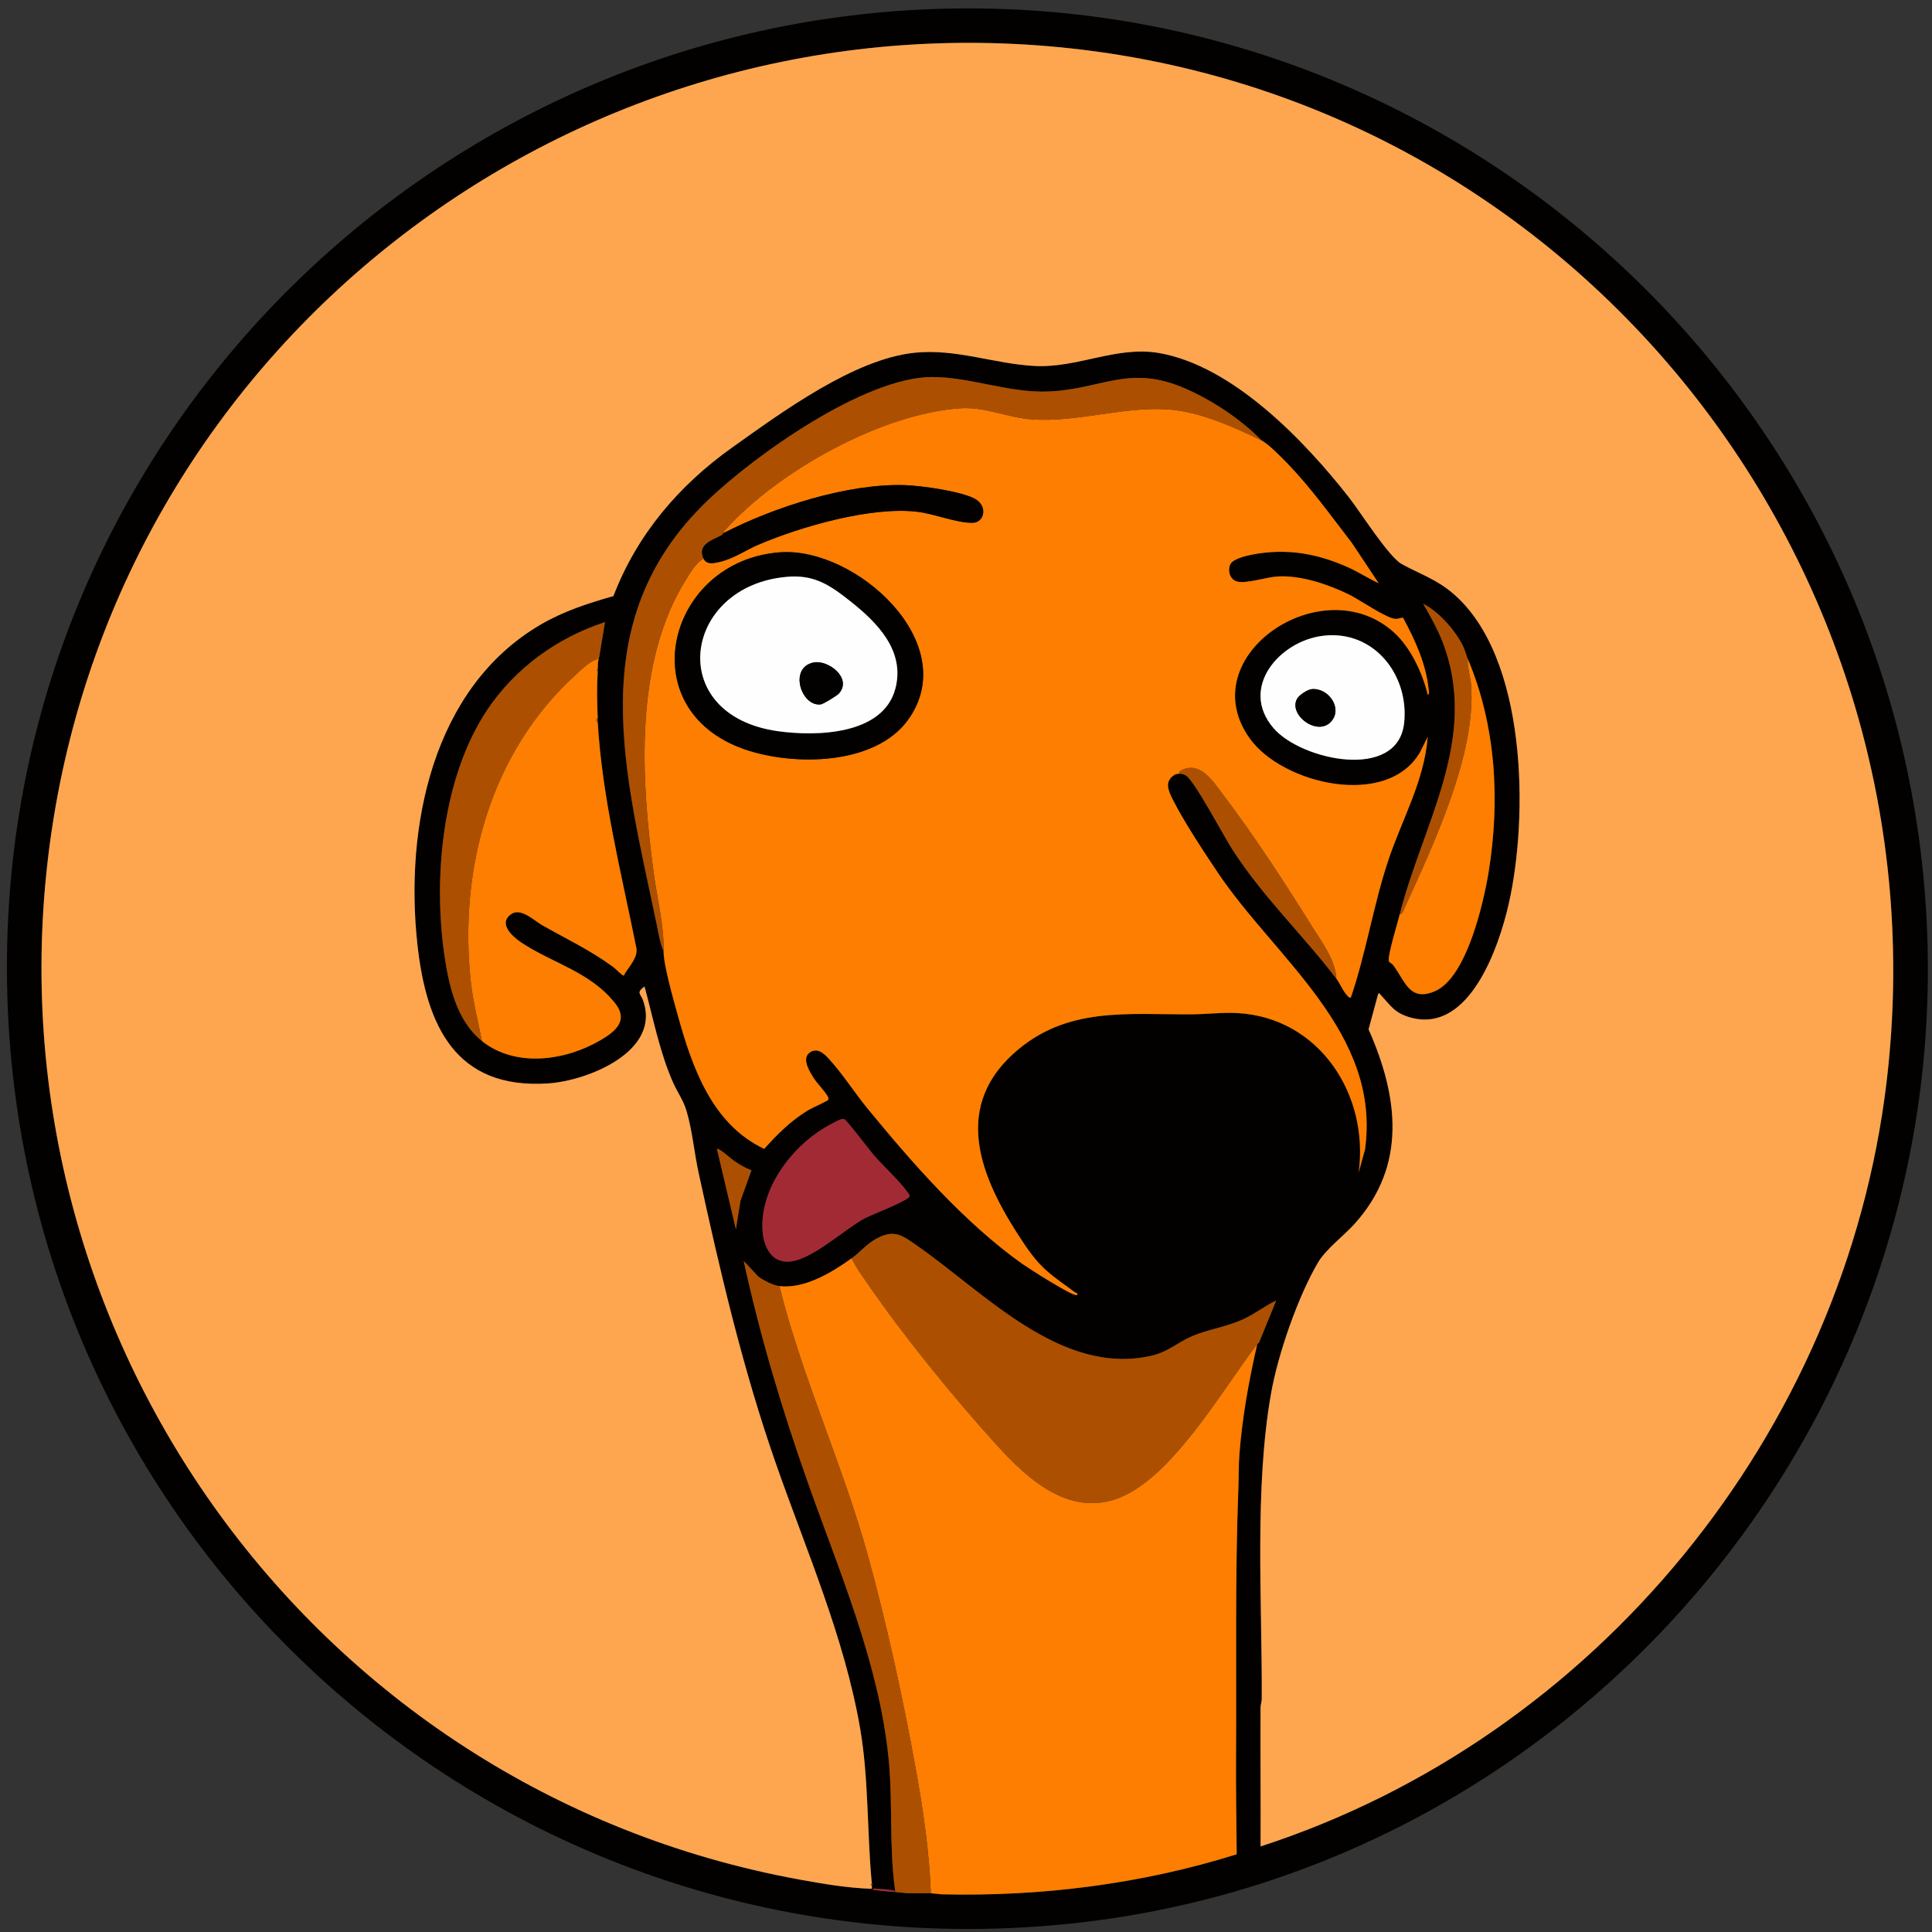 <?xml version="1.0" encoding="UTF-8"?>
<svg id="Calque_1" xmlns="http://www.w3.org/2000/svg" version="1.1" viewBox="0 0 841.89 841.89"  width="200px" height="200px">
  <rect x="0" y="0" width="841.89" height="841.89" fill="#333333" stroke="none"/>
  <!-- Generator: Adobe Illustrator 29.1.0, SVG Export Plug-In . SVG Version: 2.1.0 Build 142)  -->
  <defs>
    <style>
      .st0 {
        fill: #ac5000;
      }

      .st1 {
        fill: #fd7e00;
      }

      .st2 {
        display: none;
      }

      .st2, .st3 {
        fill: #fefefe;
      }

      .st4 {
        fill: #020100;
      }

      .st5 {
        fill: #a22a34;
      }

      .st6 {
        fill: #fea64f;
      }
    </style>
  </defs>
  <g id="Calque_2">
    <g id="Calque_3">
      <g id="Calque_4">
        <g>
          <path class="st2" d="M877.47-33.75v912.14H-34.67V-33.75h912.14ZM412.32,3.77C190.22,8.88,9.27,187.14,3.18,409.68c-6.86,250.64,204.75,450.36,454.63,429.39,223.09-18.73,392.71-213.3,381.79-437.13C828.58,175.88,639.01-1.44,412.32,3.77Z"/>
          <path class="st4" d="M412.32,3.77c226.69-5.21,416.26,172.11,427.28,398.16,10.91,223.83-158.7,418.4-381.79,437.13C207.93,860.04-3.68,660.32,3.18,409.68,9.27,187.14,190.22,8.88,412.32,3.77ZM379.9,820.62c-2.13-22.38-1.29-45.49-5.09-67.49-6.84-39.64-23.47-77.53-36.67-115.27-14.45-41.32-24.44-84.15-33.74-126.94-1.89-8.7-2.72-18.4-5.23-26.81-1.44-4.82-3.83-7.87-5.77-12.19-5.84-12.96-8.82-28.36-12.54-42.07-3.7,2.79-1.78,3.02-.73,5.83,8.29,22.3-23.83,35.25-41.23,36.42-40.54,2.72-53.14-25.4-57-60.52-5.59-50.9,6.36-111.75,53.68-139.41,10.03-5.86,20.6-9.28,31.73-12.44,10.27-26.83,28.54-48.25,51.76-64.75,21.54-15.31,53.1-38.61,79.59-41.29,18.07-1.83,34.79,4.9,52.34,5.78,18.69.94,35.7-8.87,54.17-5.63,32.18,5.64,63.42,38.3,82.69,62.94,4.97,6.36,17.29,25.86,22.95,28.99,8.06,4.45,15.03,6.53,22.49,12.94,32.21,27.67,32.81,97.17,24.12,135.29-4.25,18.6-16.96,56.15-42.39,49.48-7.21-1.89-8.81-5.05-13.37-9.93-.45-.48-.46-1.2-1.14-.33l-4.14,15.31c13.01,29.34,16.8,59.32-6.04,84.71-4.76,5.29-12.57,11.07-16.03,16.97-8.72,14.85-17.39,39.84-20.39,56.79-7.39,41.75-3.88,90.52-4.09,133.29,0,1.39-.52,2.58-.53,3.84-.11,20.15.12,40.31.02,60.46,146.04-47.43,254.42-180.11,272.75-332.83,27.2-226.66-137.69-432.36-365.23-451.63C244.85,2.19,54.53,150.63,22.7,360.75c-32.71,215.87,111.56,419.13,325.56,458.26,10.34,1.89,20.88,3.68,31.38,4.06.54-.14.21-1.02.27-1.48,0-.07.35-.2.33-.58,0-.18-.32-.29-.33-.39ZM289.12,414.31c-.1,5.92,4.31,21.3,6.07,27.67,6.31,22.85,14.88,47.81,37.79,58.66,5.84-6.53,11.56-12.22,19.09-16.82,1.4-.85,8.39-4.04,8.68-4.43.42-.58.21-.91-.04-1.47-.86-1.92-4.64-5.74-6.08-8.01-1.75-2.77-5.68-8.81-1.64-11.37,3.26-2.07,5.9.44,7.95,2.64,5.84,6.25,11.43,15,17.02,21.82,19.51,23.8,42.21,49.73,67.31,67.64,2.46,1.75,22.69,14.75,23.94,13.68.85-.73-.66-1.06-.92-1.25-10.24-7.54-14.52-9.86-21.91-20.83-17.54-26.02-32.82-57.92-4.61-83.28,22.83-20.53,49.3-16.76,77.7-16.96,6.55-.04,13.26-.91,19.9-.53,35.62,2.07,57.24,35.61,52.65,69.44l2.77-10.08c7.01-50.98-39.14-83.14-64.34-120.83-6.24-9.33-14.64-22.01-19.59-31.87-1.89-3.76-3.52-7.68.88-10.46.77-.48,2.03-.48,2.11-.55,1,.04,2,.26,2.87.77,3.66,2.12,16.65,26.65,20.22,32.2,13.58,21.07,30.53,36.93,45.35,56.35,1.63,2.13,2.79,5.4,4.86,7.51.46.47.63.92,1.44.74,6.62-19.38,9.77-39.89,16.16-59.33,5.92-17.98,15.89-34.99,17.33-54.26l-3.31,6.63c-14.25,24.76-60.01,14.01-74.27-6-25.53-35.84,31.89-74.52,63.02-46.03,7.15,6.54,12.34,17.61,14.56,26.95.91.07.47-1.57.42-2.12-1.1-11.23-5.89-21.58-11.15-31.34-1.07-.07-2.02.5-3.11.5-3.93,0-16.11-8.58-20.79-10.81-9.12-4.34-20.5-8.25-30.69-7.7-4.81.26-13.79,3.3-17.72,2.22-3.14-.86-4.21-4.61-3.01-7.42,1.07-2.51,7.2-3.87,9.73-4.35,14.94-2.83,28.36-.44,42.02,5.75,4.44,2.01,8.49,4.74,12.93,6.73l-11.74-17.63c-9.05-11.7-17.75-23.92-28.05-34.57-2.41-2.49-8.34-8.56-11.18-9.94-8.98-9.21-21.23-17.36-33.03-22.56-24.96-10.99-36.52.37-60.43,1.19-16.94.58-33.99-6.45-50.46-6.32-29.26.22-76.8,33.9-97.61,53.89-55.24,53.06-35.66,119.18-21.92,185.54.72,3.48,1.32,7.4,2.76,10.59ZM609.99,398.29c-.85,3.33-5.49,18.55-4.79,20.55.22.61,1.28.96,1.8,1.62,5.2,6.69,7.06,16.37,18.37,11.42,13.71-5.99,21.1-38.34,23.31-51.93,5.04-31.05,3.23-63.76-9.08-92.82-.85-2.02-1.19-3.95-2.35-6.15-3.57-6.82-10.22-14.32-17.06-17.88,3.04,5.42,6.25,10.94,8.48,16.76,16.03,41.83-8.55,78.69-18.68,118.44ZM209.99,453.63c14.59,11.67,36.16,8.65,51.47-.23,6.64-3.85,12.62-8.62,6.55-16.28-10.91-13.76-27.54-17.47-40.98-26.5-3.73-2.5-10.19-8.32-4.17-12.34,4.24-2.83,9.86,2.87,13.51,4.94,10.63,6.02,20.93,10.87,30.87,18.16.91.67,3.61,3.36,4.17,3.6.82.35.66-.35.82-.62,2.06-3.36,5.79-7.25,5.11-11.15-6.47-32.29-14.93-65.43-16.86-98.42-.02-.28.03-1.2,0-1.94-.3-6.81-.43-13.58,0-20.39.03-.46,0-.91,0-.97.12-1.46-.14-2.95.49-4.37l2.66-16.03c-20.8,6.78-39.27,20.14-51.41,38.4-19.31,29.04-23.46,72.05-18.67,105.96,1.92,13.59,5.33,29.28,16.44,38.17ZM576.38,277.06c-18.94,2.38-36.4,22.69-21.49,40.17,12.02,14.09,54.3,23.28,56.99-2.25,2.2-20.94-13.3-40.72-35.5-37.92ZM366.67,487.69c-1.03.17-5.89,2.88-7.12,3.6-14.9,8.78-28.57,27.1-27.24,45.12.47,6.42,3.46,13.46,10.94,13.37,10.09-.12,24.52-14.13,33.9-19.05,2.81-1.47,18.83-7.56,19.19-9.45.12-.64-.55-1.37-.91-1.87-3.61-5.01-10.49-11.2-14.81-16.26-1.75-2.05-11.75-15.21-12.72-15.47-.46-.12-.78-.07-1.22,0ZM327.46,509.96c-2.68-.91-5.37-2.6-7.72-4.19-1.13-.77-6.54-5.76-7.32-5.05l8.26,34.95,1.97-12.34,4.81-13.36ZM371.16,548.29c-8.62,6.18-20.61,13.46-31.55,12.14-2.7-.33-7.02-2.49-9.18-4.17l-6.34-6.76c7.22,33.14,16.83,65.19,28.14,97.1,13.73,38.76,30.72,78.02,34.96,119.41,1.97,19.25.14,38.78,2.92,58.01-1.68-.62-5.93-.8-8.02-.97-.54-.04-1.81-.36-1.69.48,3.38.43,6.8.74,10.19.98,1.45.1,4.08.49,5.1.49h9.22c1.31,0,3.76.44,5.58.49,43.28,1.03,87.19-4.52,128.42-17.46-.15-14.48-.37-28.99-.29-43.49.23-38.48-.46-77.55,1.01-115.98.19-5.01.08-10.06.47-15.06,1.26-16.13,4.16-32.1,7.76-47.82.16-.2.77-.37.86-.82l7.39-18.11c-4.78,2.24-8.97,5.57-13.75,7.85-7.66,3.65-15.61,4.55-22.91,7.68-6.38,2.73-10.32,6.81-17.71,8.51-39.28,9.02-72.92-27.65-101.79-47.73-6.69-4.65-10.1-7.64-18.12-3.25-4.28,2.34-7.15,5.98-10.67,8.5Z"/>
          <path class="st6" d="M379.9,821.59c-.05.47.27,1.34-.27,1.48-10.5-.38-21.04-2.17-31.38-4.06C134.25,779.88-10.01,576.62,22.7,360.75,54.53,150.63,244.85,2.19,456.83,20.14c227.54,19.27,392.43,224.97,365.23,451.63-18.33,152.72-126.71,285.4-272.75,332.83.1-20.14-.13-40.31-.02-60.46,0-1.26.52-2.45.53-3.84.21-42.77-3.3-91.54,4.09-133.29,3-16.95,11.67-41.94,20.39-56.79,3.47-5.91,11.27-11.68,16.03-16.97,22.84-25.39,19.05-55.37,6.04-84.71l4.14-15.31c.68-.87.69-.15,1.14.33,4.56,4.89,6.15,8.04,13.37,9.93,25.42,6.67,38.14-30.88,42.39-49.48,8.7-38.12,8.09-107.62-24.12-135.29-7.46-6.41-14.44-8.49-22.49-12.94-5.66-3.13-17.98-22.63-22.95-28.99-19.27-24.64-50.51-57.29-82.69-62.94-18.47-3.24-35.48,6.57-54.17,5.63-17.55-.88-34.28-7.61-52.34-5.78-26.49,2.68-58.05,25.98-79.59,41.29-23.21,16.5-41.48,37.92-51.76,64.75-11.13,3.17-21.7,6.58-31.73,12.44-47.31,27.65-59.27,88.51-53.68,139.41,3.86,35.12,16.45,63.24,57,60.52,17.4-1.17,49.53-14.12,41.23-36.42-1.05-2.81-2.97-3.04.73-5.83,3.73,13.71,6.71,29.11,12.54,42.07,1.94,4.32,4.33,7.37,5.77,12.19,2.51,8.41,3.34,18.11,5.23,26.81,9.29,42.79,19.28,85.62,33.74,126.94,13.2,37.74,29.83,75.63,36.67,115.27,3.8,22,2.96,45.11,5.09,67.49l-.48.72.48.25Z"/>
          <path class="st1" d="M549.8,191.98c2.83,1.38,8.76,7.44,11.18,9.94,10.3,10.65,19,22.87,28.05,34.57l11.74,17.63c-4.44-1.99-8.49-4.71-12.93-6.73-13.66-6.19-27.08-8.59-42.02-5.75-2.52.48-8.65,1.84-9.73,4.35-1.2,2.81-.12,6.56,3.01,7.42,3.93,1.07,12.91-1.97,17.72-2.22,10.19-.54,21.57,3.36,30.69,7.7,4.68,2.23,16.85,10.8,20.79,10.81,1.09,0,2.04-.57,3.11-.5,5.26,9.77,10.05,20.12,11.15,31.34.05.54.49,2.19-.42,2.12-2.23-9.34-7.41-20.41-14.56-26.95-31.13-28.49-88.55,10.19-63.02,46.03,14.25,20.01,60.02,30.76,74.27,6l3.31-6.63c-1.44,19.28-11.41,36.28-17.33,54.26-6.4,19.43-9.55,39.94-16.16,59.33-.82.18-.98-.27-1.44-.74-2.07-2.11-3.24-5.38-4.86-7.51-.43-8.26-6.62-16.28-10.96-23.26-11.56-18.57-25.17-39.42-38.35-56.8-4.33-5.71-10.26-15.32-18.65-10.46-.59.34-.44,1.15-.49,1.19-.08.07-1.35.06-2.11.55-4.4,2.78-2.77,6.69-.88,10.46,4.95,9.86,13.35,22.54,19.59,31.87,25.2,37.69,71.35,69.85,64.34,120.83l-2.77,10.08c4.59-33.83-17.04-67.36-52.65-69.44-6.64-.39-13.35.48-19.9.53-28.4.19-54.87-3.57-77.7,16.96-28.2,25.36-12.92,57.26,4.61,83.28,7.39,10.96,11.67,13.29,21.91,20.83.25.19,1.77.52.92,1.25-1.25,1.07-21.48-11.93-23.94-13.68-25.1-17.91-47.81-43.84-67.31-67.64-5.59-6.82-11.17-15.57-17.02-21.82-2.05-2.19-4.69-4.7-7.95-2.64-4.04,2.56-.11,8.61,1.64,11.37,1.44,2.27,5.21,6.08,6.08,8.01.25.56.46.89.04,1.47-.29.4-7.28,3.58-8.68,4.43-7.53,4.6-13.26,10.29-19.09,16.82-22.92-10.85-31.48-35.8-37.79-58.66-1.76-6.37-6.17-21.75-6.07-27.67.19-11.27-2.78-22.51-4.3-33.81-5.52-40.99-8.74-91.89,14.29-128.29,1.89-2.99,4.27-7.21,7.48-8.78,1.31,2.9,4.98,1.89,7.38,1.32,5.77-1.39,11.02-5.06,16.42-7.37,18.68-7.99,49.5-16.85,69.64-14.33,7.18.9,17.01,4.91,23.8,4.76,5.07-.11,6.65-7.13,1.17-10.32-5.86-3.41-23.75-5.87-30.8-6.09-24.87-.79-56.92,9.58-78.88,20.87-.01-.96.66-1.35,1.2-1.95,22.89-25.21,67.68-50.12,101.96-52.41,10.8-.72,20.51,4.09,31.07,4.84,19.63,1.4,39.5-5.61,59.21-4.36,13.79.88,28.71,7.61,41.02,13.59ZM339.99,240.67c-49.11,3.55-65.65,68.3-15.69,85.79,21.25,7.44,57.14,7.23,71.52-12.96,23.73-33.32-23.02-75.19-55.83-72.82Z"/>
          <path class="st1" d="M371.16,548.29c1.58,3.59,4.15,7.08,6.4,10.35,16.14,23.49,37.75,50.08,56.94,71.21,12.97,14.29,30.56,30.51,51.6,23.43,24.06-8.09,46.47-47.69,61.76-67.61-3.6,15.72-6.5,31.69-7.76,47.82-.39,5-.28,10.06-.47,15.06-1.47,38.42-.78,77.49-1.01,115.98-.09,14.5.13,29.01.29,43.49-41.23,12.94-85.13,18.48-128.42,17.46l-4.86-.48c-.69-18-3.27-35.81-6.46-53.49-5.48-30.38-12.66-63.5-20.86-93.22-11.02-39.92-28.68-77.66-38.7-117.86,10.94,1.32,22.93-5.95,31.55-12.14Z"/>
          <path class="st0" d="M371.16,548.29c3.52-2.52,6.39-6.16,10.67-8.5,8.02-4.38,11.44-1.4,18.12,3.25,28.87,20.08,62.51,56.75,101.79,47.73,7.38-1.69,11.33-5.78,17.71-8.51,7.29-3.12,15.25-4.03,22.91-7.68,4.78-2.28,8.97-5.6,13.75-7.85l-7.39,18.11c-.09.45-.7.62-.86.82-15.29,19.92-37.69,59.52-61.76,67.61-21.04,7.08-38.63-9.14-51.6-23.43-19.19-21.14-40.81-47.72-56.94-71.21-2.25-3.27-4.82-6.76-6.4-10.35Z"/>
          <path class="st1" d="M260.96,287.13c-.63,1.42-.36,2.91-.49,4.37l-.48.72.48.25c-.43,6.81-.3,13.58,0,20.39-.76.2-.73,1.78,0,1.94,1.94,32.99,10.39,66.13,16.86,98.42.68,3.9-3.05,7.79-5.11,11.15-.17.27,0,.97-.82.62-.56-.24-3.26-2.93-4.17-3.6-9.94-7.3-20.24-12.15-30.87-18.16-3.65-2.07-9.28-7.77-13.51-4.94-6.02,4.02.44,9.83,4.17,12.34,13.45,9.03,30.07,12.74,40.98,26.5,6.07,7.65.09,12.43-6.55,16.28-15.31,8.88-36.87,11.9-51.47.23-1.67-8.69-3.9-17.14-4.85-25.98-5.32-49.25,8.74-100.17,45.86-133.75,2.71-2.45,6.39-6.25,9.96-6.78Z"/>
          <path class="st0" d="M549.8,191.98c-12.31-5.97-27.23-12.71-41.02-13.59-19.71-1.26-39.58,5.76-59.21,4.36-10.56-.75-20.27-5.56-31.07-4.84-34.28,2.29-79.07,27.21-101.96,52.41-.55.6-1.21.99-1.2,1.95-.25.13-.49.76-.86.95-4.08,2.16-10.72,3.94-7.88,10.22-3.21,1.57-5.59,5.79-7.48,8.78-23.03,36.39-19.81,87.3-14.29,128.29,1.52,11.3,4.49,22.54,4.3,33.81-1.44-3.19-2.04-7.11-2.76-10.59-13.74-66.36-33.32-132.48,21.92-185.54,20.81-19.99,68.35-53.67,97.61-53.89,16.47-.12,33.51,6.91,50.46,6.32,23.9-.82,35.47-12.18,60.43-1.19,11.79,5.19,24.05,13.35,33.03,22.56Z"/>
          <path class="st0" d="M339.61,560.43c10.01,40.2,27.68,77.94,38.7,117.86,8.2,29.71,15.38,62.84,20.86,93.22,3.19,17.68,5.77,35.49,6.46,53.49l4.86.48c-1.82-.04-4.27-.49-5.58-.49h-9.22c-1.01,0-3.65-.38-5.1-.49-.13-.17-.29-.41-.49-.49-2.77-19.22-.95-38.75-2.92-58.01-4.23-41.4-21.23-80.65-34.96-119.41-11.3-31.91-20.91-63.96-28.14-97.1l6.34,6.76c2.16,1.67,6.48,3.84,9.18,4.17Z"/>
          <path class="st1" d="M609.99,398.29c1.22.21,1.64-1.75,2.03-2.59,12.51-27.48,31.22-66.84,29.04-97.16-.27-3.78-1.75-7.58-1.45-11.41,12.31,29.06,14.12,61.77,9.08,92.82-2.21,13.6-9.6,45.94-23.31,51.93-11.32,4.95-13.18-4.73-18.37-11.42-.51-.66-1.58-1-1.8-1.62-.7-2,3.94-17.22,4.79-20.55Z"/>
          <path class="st0" d="M209.99,453.63c-11.12-8.89-14.52-24.58-16.44-38.17-4.79-33.91-.64-76.92,18.67-105.96,12.14-18.26,30.61-31.62,51.41-38.4l-2.66,16.03c-3.57.53-7.25,4.33-9.96,6.78-37.11,33.57-51.17,84.5-45.86,133.75.95,8.83,3.18,17.29,4.85,25.98Z"/>
          <path class="st3" d="M576.38,277.06c22.2-2.79,37.69,16.98,35.5,37.92-2.68,25.53-44.97,16.34-56.99,2.25-14.91-17.48,2.55-37.79,21.49-40.17ZM571.53,300.32c-1.81.21-5.27,2.47-6.21,4.02-4.22,6.96,8.78,16.92,14.83,9.98,5.07-5.82-1.46-14.82-8.62-14Z"/>
          <path class="st5" d="M366.67,487.69c.45-.07.76-.13,1.22,0,.97.26,10.97,13.42,12.72,15.47,4.32,5.06,11.2,11.24,14.81,16.26.36.5,1.03,1.23.91,1.87-.36,1.89-16.38,7.98-19.19,9.45-9.38,4.92-23.81,18.93-33.9,19.05-7.48.09-10.47-6.95-10.94-13.37-1.33-18.02,12.34-36.35,27.24-45.12,1.23-.73,6.1-3.43,7.12-3.6Z"/>
          <path class="st0" d="M582.32,426.45c-14.81-19.42-31.77-35.28-45.35-56.35-3.58-5.55-16.57-30.09-20.22-32.2-.88-.51-1.87-.73-2.87-.77.05-.04-.11-.85.49-1.19,8.39-4.86,14.32,4.75,18.65,10.46,13.18,17.37,26.79,38.23,38.35,56.8,4.34,6.98,10.53,15,10.96,23.26Z"/>
          <path class="st0" d="M639.61,287.13c-.3,3.83,1.18,7.64,1.45,11.41,2.18,30.33-16.52,69.68-29.04,97.16-.38.84-.8,2.8-2.03,2.59,10.13-39.75,34.71-76.61,18.68-118.44-2.23-5.82-5.44-11.34-8.48-16.76,6.85,3.57,13.49,11.06,17.06,17.88,1.15,2.2,1.49,4.13,2.35,6.15Z"/>
          <path class="st0" d="M327.46,509.96l-4.81,13.36-1.97,12.34-8.26-34.95c.79-.71,6.19,4.28,7.32,5.05,2.35,1.59,5.03,3.28,7.72,4.19Z"/>
          <path class="st5" d="M390.09,824.02c.19.07.36.31.49.49-3.4-.24-6.82-.55-10.19-.98-.12-.83,1.15-.52,1.69-.48,2.08.16,6.34.35,8.02.97Z"/>
          <path class="st0" d="M260.48,314.8c-.73-.16-.76-1.74,0-1.94.03.74-.02,1.67,0,1.94Z"/>
          <path class="st0" d="M260.48,292.47l-.48-.25.48-.72c0,.06.03.51,0,.97Z"/>
          <path class="st5" d="M379.9,821.59l-.48-.25.48-.72c0,.1.32.21.33.39.02.38-.32.51-.33.58Z"/>
          <path class="st4" d="M339.99,240.67c32.81-2.37,79.57,39.51,55.83,72.82-14.38,20.19-50.27,20.4-71.52,12.96-49.97-17.48-33.42-82.24,15.69-85.79ZM342.91,251.35c-45.52,3.94-53.54,60.29-3.96,67.26,16.74,2.35,45.89,1.72,51.22-18.55,4.34-16.5-7.92-28.83-19.75-38.17-8.86-6.99-15.62-11.58-27.51-10.55Z"/>
          <path class="st4" d="M306.6,243.44c-2.84-6.28,3.8-8.05,7.88-10.22.37-.19.61-.82.86-.95,21.96-11.29,54.01-21.66,78.88-20.87,7.05.22,24.94,2.68,30.8,6.09,5.48,3.19,3.89,10.21-1.17,10.32-6.8.15-16.63-3.87-23.8-4.76-20.14-2.52-50.96,6.34-69.64,14.33-5.4,2.31-10.65,5.98-16.42,7.37-2.41.58-6.07,1.58-7.38-1.32Z"/>
          <path class="st4" d="M571.53,300.32c7.16-.82,13.69,8.19,8.62,14-6.05,6.95-19.06-3.02-14.83-9.98.94-1.55,4.39-3.82,6.21-4.02Z"/>
          <path class="st3" d="M342.91,251.35c11.89-1.03,18.65,3.55,27.51,10.55,11.83,9.33,24.08,21.67,19.75,38.17-5.33,20.27-34.48,20.9-51.22,18.55-49.58-6.97-41.57-63.32,3.96-67.26ZM354.52,288.69c-10.97,2.23-5.39,19.38,3.16,18.25,1.1-.15,7.1-3.83,7.91-4.75,5.87-6.75-4.75-14.79-11.07-13.5Z"/>
          <path class="st4" d="M354.52,288.69c6.32-1.29,16.94,6.75,11.07,13.5-.81.93-6.81,4.61-7.91,4.75-8.55,1.12-14.13-16.02-3.16-18.25Z"/>
        </g>
      </g>
    </g>
  </g>
</svg>